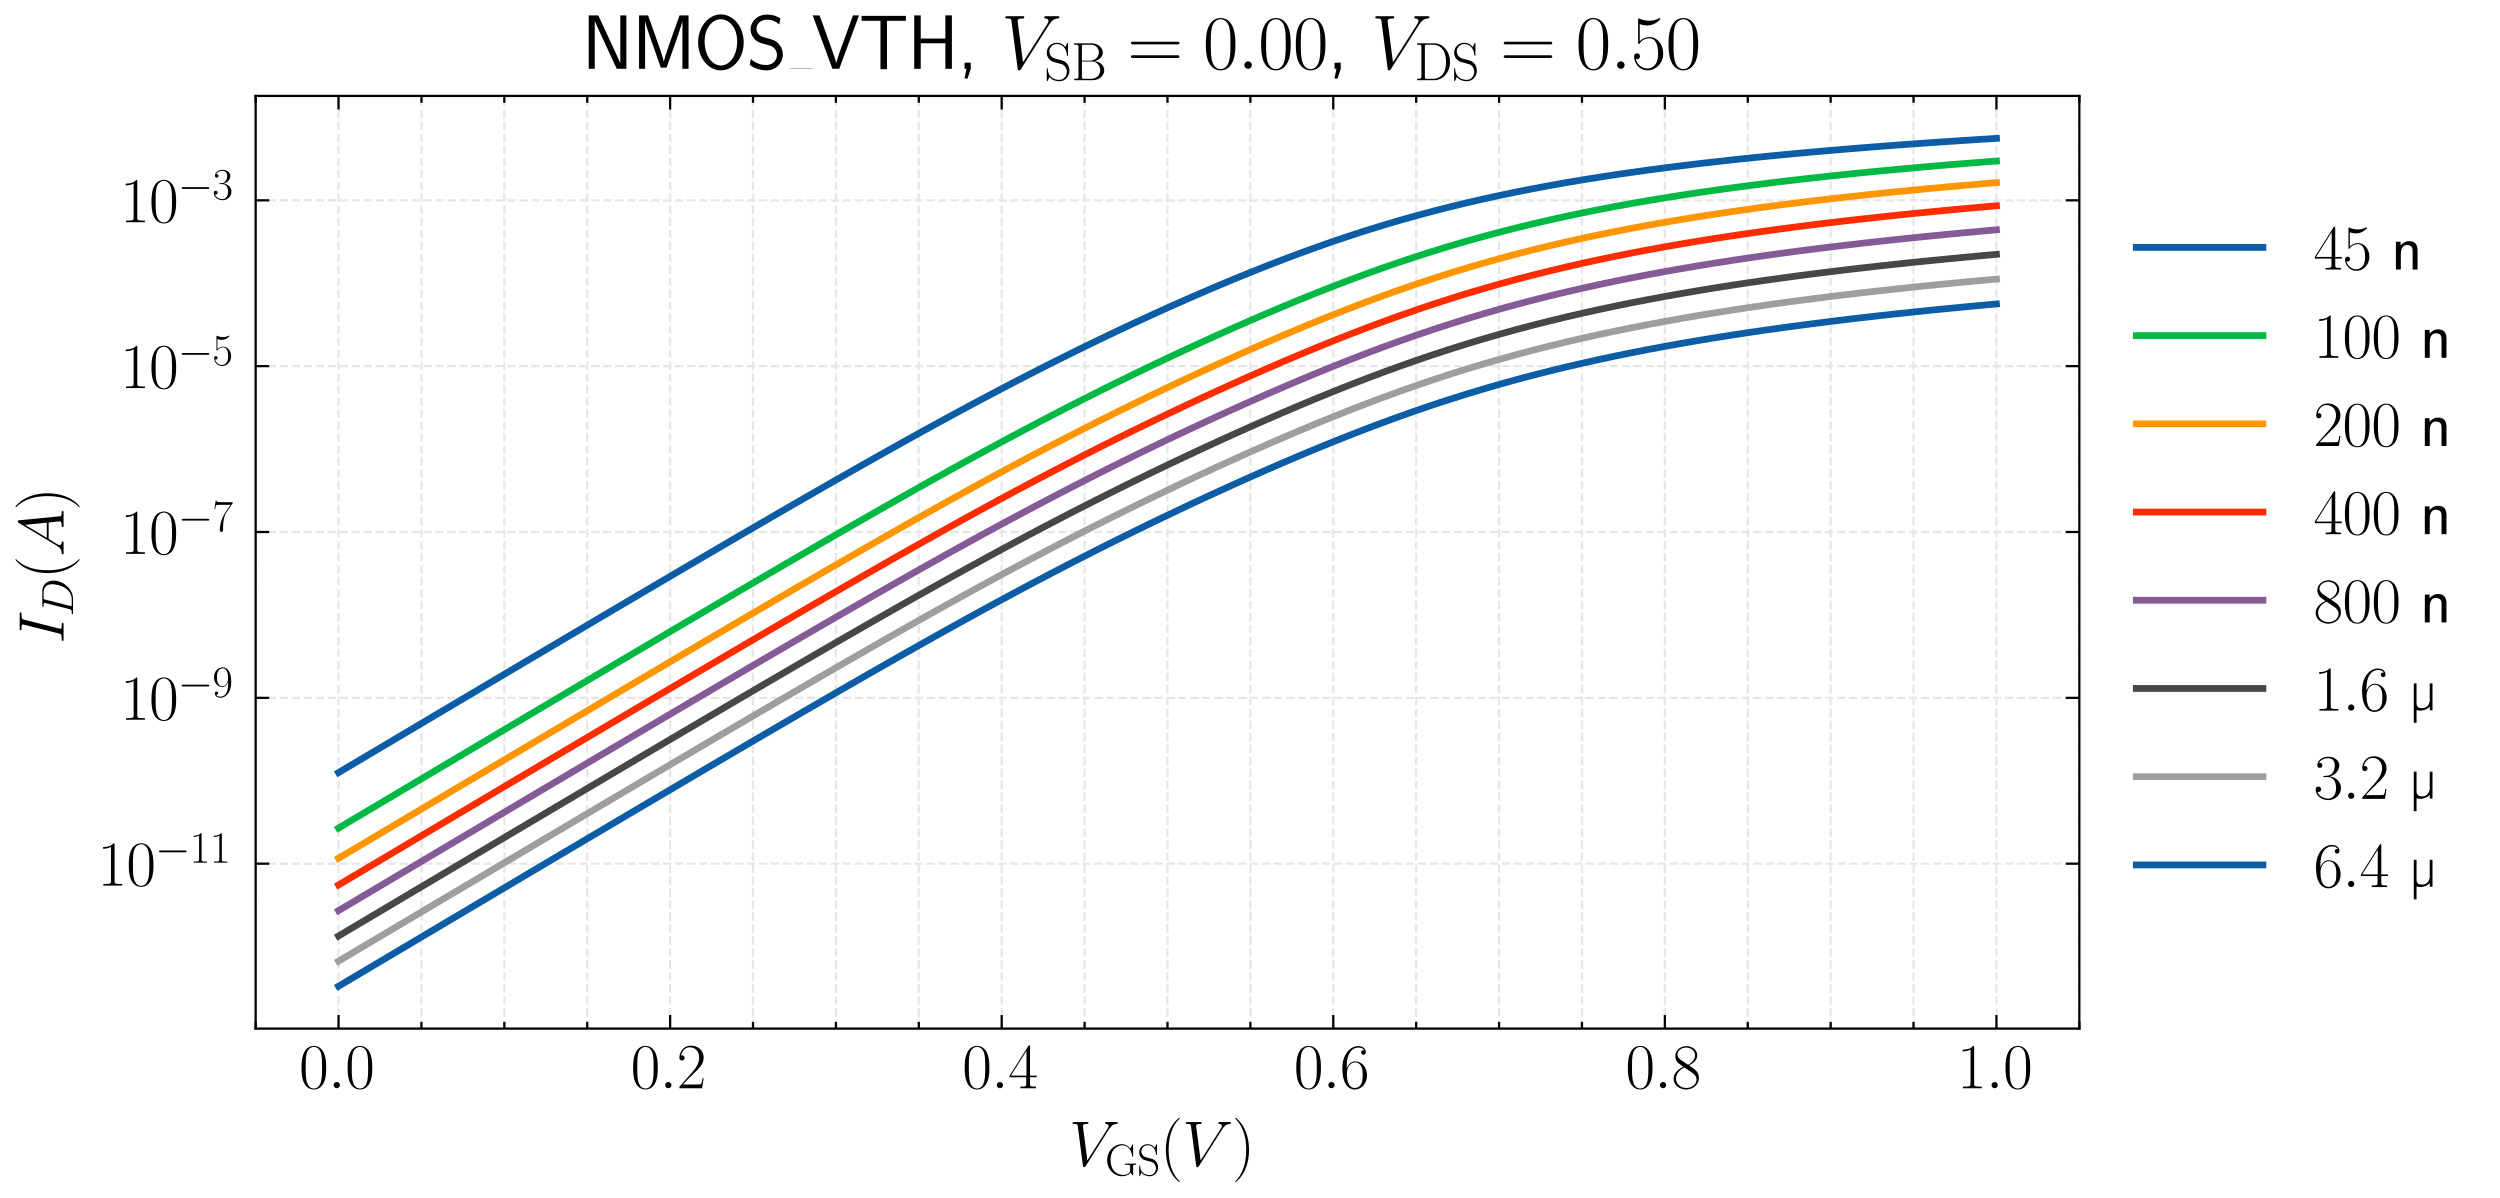 <?xml version="1.0" encoding="utf-8" standalone="no"?>
<!DOCTYPE svg PUBLIC "-//W3C//DTD SVG 1.1//EN"
  "http://www.w3.org/Graphics/SVG/1.1/DTD/svg11.dtd">
<svg xmlns:xlink="http://www.w3.org/1999/xlink" width="552.96pt" height="264.96pt" viewBox="0 0 552.96 264.96" xmlns="http://www.w3.org/2000/svg" version="1.1">
 <defs>
  <style type="text/css">*{stroke-linejoin: round; stroke-linecap: butt}</style>
 </defs>
 <g id="figure_1">
  <g id="patch_1">
   <path d="M 0 264.96 
L 552.96 264.96 
L 552.96 0 
L 0 0 
L 0 264.96 
z
" style="fill: none"/>
  </g>
  <g id="axes_1">
   <g id="patch_2">
    <path d="M 56.544 227.514 
L 459.916 227.514 
L 459.916 21.223 
L 56.544 21.223 
L 56.544 227.514 
z
" style="fill: none"/>
   </g>
   <g id="matplotlib.axis_1">
    <g id="xtick_1">
     <g id="line2d_1">
      <path d="M 74.879 227.514 
L 74.879 21.223 
" clip-path="url(#p95ccab5378)" style="fill: none; stroke-dasharray: 1.85,0.8; stroke-dashoffset: 0; stroke: #e6e6e6; stroke-width: 0.5"/>
     </g>
     <g id="line2d_2">
      <defs>
       <path id="m0b89265f97" d="M 0 0 
L 0 -3 
" style="stroke: #000000; stroke-width: 0.5"/>
      </defs>
      <g>
       <use xlink:href="#m0b89265f97" x="74.879" y="227.514" style="stroke: #000000; stroke-width: 0.5"/>
      </g>
     </g>
     <g id="line2d_3">
      <defs>
       <path id="m6a795ca83d" d="M 0 0 
L 0 3 
" style="stroke: #000000; stroke-width: 0.5"/>
      </defs>
      <g>
       <use xlink:href="#m6a795ca83d" x="74.879" y="21.223" style="stroke: #000000; stroke-width: 0.5"/>
      </g>
     </g>
     <g id="text_1">
      <!-- $\mathdefault{0.0}$ -->
      <g transform="translate(66.154 240.7) scale(0.14 -0.14)">
       <defs>
        <path id="CMR17-30" d="M 2688 2025 
C 2688 2416 2682 3080 2413 3591 
C 2176 4039 1798 4198 1466 4198 
C 1158 4198 768 4058 525 3597 
C 269 3118 243 2524 243 2025 
C 243 1661 250 1106 448 619 
C 723 -39 1216 -128 1466 -128 
C 1760 -128 2208 -7 2470 600 
C 2662 1042 2688 1559 2688 2025 
z
M 1466 -26 
C 1056 -26 813 325 723 812 
C 653 1188 653 1738 653 2096 
C 653 2588 653 2997 736 3387 
C 858 3929 1216 4096 1466 4096 
C 1728 4096 2067 3923 2189 3400 
C 2272 3036 2278 2607 2278 2096 
C 2278 1680 2278 1169 2202 792 
C 2067 95 1690 -26 1466 -26 
z
" transform="scale(0.016)"/>
        <path id="CMMI12-3a" d="M 1178 307 
C 1178 492 1024 619 870 619 
C 685 619 557 466 557 313 
C 557 128 710 0 864 0 
C 1050 0 1178 153 1178 307 
z
" transform="scale(0.016)"/>
       </defs>
       <use xlink:href="#CMR17-30" transform="scale(0.996)"/>
       <use xlink:href="#CMMI12-3a" transform="translate(45.69 0) scale(0.996)"/>
       <use xlink:href="#CMR17-30" transform="translate(72.788 0) scale(0.996)"/>
      </g>
     </g>
    </g>
    <g id="xtick_2">
     <g id="line2d_4">
      <path d="M 148.219 227.514 
L 148.219 21.223 
" clip-path="url(#p95ccab5378)" style="fill: none; stroke-dasharray: 1.85,0.8; stroke-dashoffset: 0; stroke: #e6e6e6; stroke-width: 0.5"/>
     </g>
     <g id="line2d_5">
      <g>
       <use xlink:href="#m0b89265f97" x="148.219" y="227.514" style="stroke: #000000; stroke-width: 0.5"/>
      </g>
     </g>
     <g id="line2d_6">
      <g>
       <use xlink:href="#m6a795ca83d" x="148.219" y="21.223" style="stroke: #000000; stroke-width: 0.5"/>
      </g>
     </g>
     <g id="text_2">
      <!-- $\mathdefault{0.2}$ -->
      <g transform="translate(139.494 240.7) scale(0.14 -0.14)">
       <defs>
        <path id="CMR17-32" d="M 2669 989 
L 2554 989 
C 2490 536 2438 459 2413 420 
C 2381 369 1920 369 1830 369 
L 602 369 
C 832 619 1280 1072 1824 1597 
C 2214 1967 2669 2402 2669 3035 
C 2669 3790 2067 4224 1395 4224 
C 691 4224 262 3604 262 3030 
C 262 2780 448 2748 525 2748 
C 589 2748 781 2787 781 3010 
C 781 3207 614 3264 525 3264 
C 486 3264 448 3258 422 3245 
C 544 3790 915 4058 1306 4058 
C 1862 4058 2227 3617 2227 3035 
C 2227 2479 1901 2000 1536 1584 
L 262 146 
L 262 0 
L 2515 0 
L 2669 989 
z
" transform="scale(0.016)"/>
       </defs>
       <use xlink:href="#CMR17-30" transform="scale(0.996)"/>
       <use xlink:href="#CMMI12-3a" transform="translate(45.69 0) scale(0.996)"/>
       <use xlink:href="#CMR17-32" transform="translate(72.788 0) scale(0.996)"/>
      </g>
     </g>
    </g>
    <g id="xtick_3">
     <g id="line2d_7">
      <path d="M 221.56 227.514 
L 221.56 21.223 
" clip-path="url(#p95ccab5378)" style="fill: none; stroke-dasharray: 1.85,0.8; stroke-dashoffset: 0; stroke: #e6e6e6; stroke-width: 0.5"/>
     </g>
     <g id="line2d_8">
      <g>
       <use xlink:href="#m0b89265f97" x="221.56" y="227.514" style="stroke: #000000; stroke-width: 0.5"/>
      </g>
     </g>
     <g id="line2d_9">
      <g>
       <use xlink:href="#m6a795ca83d" x="221.56" y="21.223" style="stroke: #000000; stroke-width: 0.5"/>
      </g>
     </g>
     <g id="text_3">
      <!-- $\mathdefault{0.4}$ -->
      <g transform="translate(212.834 240.7) scale(0.14 -0.14)">
       <defs>
        <path id="CMR17-34" d="M 2150 4122 
C 2150 4256 2144 4256 2029 4256 
L 128 1254 
L 128 1088 
L 1779 1088 
L 1779 457 
C 1779 224 1766 160 1318 160 
L 1197 160 
L 1197 0 
C 1402 0 1747 0 1965 0 
C 2182 0 2528 0 2733 0 
L 2733 160 
L 2611 160 
C 2163 160 2150 224 2150 457 
L 2150 1088 
L 2803 1088 
L 2803 1254 
L 2150 1254 
L 2150 4122 
z
M 1798 3703 
L 1798 1254 
L 256 1254 
L 1798 3703 
z
" transform="scale(0.016)"/>
       </defs>
       <use xlink:href="#CMR17-30" transform="scale(0.996)"/>
       <use xlink:href="#CMMI12-3a" transform="translate(45.69 0) scale(0.996)"/>
       <use xlink:href="#CMR17-34" transform="translate(72.788 0) scale(0.996)"/>
      </g>
     </g>
    </g>
    <g id="xtick_4">
     <g id="line2d_10">
      <path d="M 294.9 227.514 
L 294.9 21.223 
" clip-path="url(#p95ccab5378)" style="fill: none; stroke-dasharray: 1.85,0.8; stroke-dashoffset: 0; stroke: #e6e6e6; stroke-width: 0.5"/>
     </g>
     <g id="line2d_11">
      <g>
       <use xlink:href="#m0b89265f97" x="294.9" y="227.514" style="stroke: #000000; stroke-width: 0.5"/>
      </g>
     </g>
     <g id="line2d_12">
      <g>
       <use xlink:href="#m6a795ca83d" x="294.9" y="21.223" style="stroke: #000000; stroke-width: 0.5"/>
      </g>
     </g>
     <g id="text_4">
      <!-- $\mathdefault{0.6}$ -->
      <g transform="translate(286.175 240.7) scale(0.14 -0.14)">
       <defs>
        <path id="CMR17-36" d="M 678 2176 
C 678 3690 1395 4032 1811 4032 
C 1946 4032 2272 4009 2400 3776 
C 2298 3776 2106 3776 2106 3553 
C 2106 3381 2246 3323 2336 3323 
C 2394 3323 2566 3348 2566 3560 
C 2566 3954 2246 4179 1805 4179 
C 1043 4179 243 3390 243 1984 
C 243 253 966 -128 1478 -128 
C 2099 -128 2688 427 2688 1283 
C 2688 2081 2170 2662 1517 2662 
C 1126 2662 838 2407 678 1960 
L 678 2176 
z
M 1478 25 
C 691 25 691 1200 691 1436 
C 691 1896 909 2560 1504 2560 
C 1613 2560 1926 2560 2138 2120 
C 2253 1870 2253 1609 2253 1289 
C 2253 944 2253 690 2118 434 
C 1978 171 1773 25 1478 25 
z
" transform="scale(0.016)"/>
       </defs>
       <use xlink:href="#CMR17-30" transform="scale(0.996)"/>
       <use xlink:href="#CMMI12-3a" transform="translate(45.69 0) scale(0.996)"/>
       <use xlink:href="#CMR17-36" transform="translate(72.788 0) scale(0.996)"/>
      </g>
     </g>
    </g>
    <g id="xtick_5">
     <g id="line2d_13">
      <path d="M 368.241 227.514 
L 368.241 21.223 
" clip-path="url(#p95ccab5378)" style="fill: none; stroke-dasharray: 1.85,0.8; stroke-dashoffset: 0; stroke: #e6e6e6; stroke-width: 0.5"/>
     </g>
     <g id="line2d_14">
      <g>
       <use xlink:href="#m0b89265f97" x="368.241" y="227.514" style="stroke: #000000; stroke-width: 0.5"/>
      </g>
     </g>
     <g id="line2d_15">
      <g>
       <use xlink:href="#m6a795ca83d" x="368.241" y="21.223" style="stroke: #000000; stroke-width: 0.5"/>
      </g>
     </g>
     <g id="text_5">
      <!-- $\mathdefault{0.8}$ -->
      <g transform="translate(359.515 240.7) scale(0.14 -0.14)">
       <defs>
        <path id="CMR17-38" d="M 1741 2264 
C 2144 2467 2554 2773 2554 3263 
C 2554 3841 1990 4179 1472 4179 
C 890 4179 378 3759 378 3180 
C 378 3021 416 2747 666 2505 
C 730 2442 998 2251 1171 2130 
C 883 1983 211 1634 211 934 
C 211 279 838 -128 1459 -128 
C 2144 -128 2720 362 2720 1010 
C 2720 1590 2330 1857 2074 2029 
L 1741 2264 
z
M 902 2822 
C 851 2854 595 3051 595 3351 
C 595 3739 998 4032 1459 4032 
C 1965 4032 2336 3676 2336 3262 
C 2336 2669 1670 2331 1638 2331 
C 1632 2331 1626 2331 1574 2370 
L 902 2822 
z
M 2080 1519 
C 2176 1449 2483 1240 2483 851 
C 2483 381 2010 25 1472 25 
C 890 25 448 438 448 940 
C 448 1443 838 1862 1280 2060 
L 2080 1519 
z
" transform="scale(0.016)"/>
       </defs>
       <use xlink:href="#CMR17-30" transform="scale(0.996)"/>
       <use xlink:href="#CMMI12-3a" transform="translate(45.69 0) scale(0.996)"/>
       <use xlink:href="#CMR17-38" transform="translate(72.788 0) scale(0.996)"/>
      </g>
     </g>
    </g>
    <g id="xtick_6">
     <g id="line2d_16">
      <path d="M 441.581 227.514 
L 441.581 21.223 
" clip-path="url(#p95ccab5378)" style="fill: none; stroke-dasharray: 1.85,0.8; stroke-dashoffset: 0; stroke: #e6e6e6; stroke-width: 0.5"/>
     </g>
     <g id="line2d_17">
      <g>
       <use xlink:href="#m0b89265f97" x="441.581" y="227.514" style="stroke: #000000; stroke-width: 0.5"/>
      </g>
     </g>
     <g id="line2d_18">
      <g>
       <use xlink:href="#m6a795ca83d" x="441.581" y="21.223" style="stroke: #000000; stroke-width: 0.5"/>
      </g>
     </g>
     <g id="text_6">
      <!-- $\mathdefault{1.0}$ -->
      <g transform="translate(432.856 240.7) scale(0.14 -0.14)">
       <defs>
        <path id="CMR17-31" d="M 1702 4058 
C 1702 4192 1696 4192 1606 4192 
C 1357 3916 979 3827 621 3827 
C 602 3827 570 3827 563 3808 
C 557 3795 557 3782 557 3648 
C 755 3648 1088 3686 1344 3839 
L 1344 461 
C 1344 236 1331 160 781 160 
L 589 160 
L 589 0 
C 896 0 1216 0 1523 0 
C 1830 0 2150 0 2458 0 
L 2458 160 
L 2266 160 
C 1715 160 1702 230 1702 458 
L 1702 4058 
z
" transform="scale(0.016)"/>
       </defs>
       <use xlink:href="#CMR17-31" transform="scale(0.996)"/>
       <use xlink:href="#CMMI12-3a" transform="translate(45.69 0) scale(0.996)"/>
       <use xlink:href="#CMR17-30" transform="translate(72.788 0) scale(0.996)"/>
      </g>
     </g>
    </g>
    <g id="xtick_7">
     <g id="line2d_19">
      <path d="M 56.544 227.514 
L 56.544 21.223 
" clip-path="url(#p95ccab5378)" style="fill: none; stroke-dasharray: 1.85,0.8; stroke-dashoffset: 0; stroke: #e6e6e6; stroke-width: 0.5"/>
     </g>
     <g id="line2d_20">
      <defs>
       <path id="mcc6b8060c5" d="M 0 0 
L 0 -1.5 
" style="stroke: #000000; stroke-width: 0.5"/>
      </defs>
      <g>
       <use xlink:href="#mcc6b8060c5" x="56.544" y="227.514" style="stroke: #000000; stroke-width: 0.5"/>
      </g>
     </g>
     <g id="line2d_21">
      <defs>
       <path id="mfb902fc366" d="M 0 0 
L 0 1.5 
" style="stroke: #000000; stroke-width: 0.5"/>
      </defs>
      <g>
       <use xlink:href="#mfb902fc366" x="56.544" y="21.223" style="stroke: #000000; stroke-width: 0.5"/>
      </g>
     </g>
    </g>
    <g id="xtick_8">
     <g id="line2d_22">
      <path d="M 93.214 227.514 
L 93.214 21.223 
" clip-path="url(#p95ccab5378)" style="fill: none; stroke-dasharray: 1.85,0.8; stroke-dashoffset: 0; stroke: #e6e6e6; stroke-width: 0.5"/>
     </g>
     <g id="line2d_23">
      <g>
       <use xlink:href="#mcc6b8060c5" x="93.214" y="227.514" style="stroke: #000000; stroke-width: 0.5"/>
      </g>
     </g>
     <g id="line2d_24">
      <g>
       <use xlink:href="#mfb902fc366" x="93.214" y="21.223" style="stroke: #000000; stroke-width: 0.5"/>
      </g>
     </g>
    </g>
    <g id="xtick_9">
     <g id="line2d_25">
      <path d="M 111.549 227.514 
L 111.549 21.223 
" clip-path="url(#p95ccab5378)" style="fill: none; stroke-dasharray: 1.85,0.8; stroke-dashoffset: 0; stroke: #e6e6e6; stroke-width: 0.5"/>
     </g>
     <g id="line2d_26">
      <g>
       <use xlink:href="#mcc6b8060c5" x="111.549" y="227.514" style="stroke: #000000; stroke-width: 0.5"/>
      </g>
     </g>
     <g id="line2d_27">
      <g>
       <use xlink:href="#mfb902fc366" x="111.549" y="21.223" style="stroke: #000000; stroke-width: 0.5"/>
      </g>
     </g>
    </g>
    <g id="xtick_10">
     <g id="line2d_28">
      <path d="M 129.884 227.514 
L 129.884 21.223 
" clip-path="url(#p95ccab5378)" style="fill: none; stroke-dasharray: 1.85,0.8; stroke-dashoffset: 0; stroke: #e6e6e6; stroke-width: 0.5"/>
     </g>
     <g id="line2d_29">
      <g>
       <use xlink:href="#mcc6b8060c5" x="129.884" y="227.514" style="stroke: #000000; stroke-width: 0.5"/>
      </g>
     </g>
     <g id="line2d_30">
      <g>
       <use xlink:href="#mfb902fc366" x="129.884" y="21.223" style="stroke: #000000; stroke-width: 0.5"/>
      </g>
     </g>
    </g>
    <g id="xtick_11">
     <g id="line2d_31">
      <path d="M 166.554 227.514 
L 166.554 21.223 
" clip-path="url(#p95ccab5378)" style="fill: none; stroke-dasharray: 1.85,0.8; stroke-dashoffset: 0; stroke: #e6e6e6; stroke-width: 0.5"/>
     </g>
     <g id="line2d_32">
      <g>
       <use xlink:href="#mcc6b8060c5" x="166.554" y="227.514" style="stroke: #000000; stroke-width: 0.5"/>
      </g>
     </g>
     <g id="line2d_33">
      <g>
       <use xlink:href="#mfb902fc366" x="166.554" y="21.223" style="stroke: #000000; stroke-width: 0.5"/>
      </g>
     </g>
    </g>
    <g id="xtick_12">
     <g id="line2d_34">
      <path d="M 184.889 227.514 
L 184.889 21.223 
" clip-path="url(#p95ccab5378)" style="fill: none; stroke-dasharray: 1.85,0.8; stroke-dashoffset: 0; stroke: #e6e6e6; stroke-width: 0.5"/>
     </g>
     <g id="line2d_35">
      <g>
       <use xlink:href="#mcc6b8060c5" x="184.889" y="227.514" style="stroke: #000000; stroke-width: 0.5"/>
      </g>
     </g>
     <g id="line2d_36">
      <g>
       <use xlink:href="#mfb902fc366" x="184.889" y="21.223" style="stroke: #000000; stroke-width: 0.5"/>
      </g>
     </g>
    </g>
    <g id="xtick_13">
     <g id="line2d_37">
      <path d="M 203.225 227.514 
L 203.225 21.223 
" clip-path="url(#p95ccab5378)" style="fill: none; stroke-dasharray: 1.85,0.8; stroke-dashoffset: 0; stroke: #e6e6e6; stroke-width: 0.5"/>
     </g>
     <g id="line2d_38">
      <g>
       <use xlink:href="#mcc6b8060c5" x="203.225" y="227.514" style="stroke: #000000; stroke-width: 0.5"/>
      </g>
     </g>
     <g id="line2d_39">
      <g>
       <use xlink:href="#mfb902fc366" x="203.225" y="21.223" style="stroke: #000000; stroke-width: 0.5"/>
      </g>
     </g>
    </g>
    <g id="xtick_14">
     <g id="line2d_40">
      <path d="M 239.895 227.514 
L 239.895 21.223 
" clip-path="url(#p95ccab5378)" style="fill: none; stroke-dasharray: 1.85,0.8; stroke-dashoffset: 0; stroke: #e6e6e6; stroke-width: 0.5"/>
     </g>
     <g id="line2d_41">
      <g>
       <use xlink:href="#mcc6b8060c5" x="239.895" y="227.514" style="stroke: #000000; stroke-width: 0.5"/>
      </g>
     </g>
     <g id="line2d_42">
      <g>
       <use xlink:href="#mfb902fc366" x="239.895" y="21.223" style="stroke: #000000; stroke-width: 0.5"/>
      </g>
     </g>
    </g>
    <g id="xtick_15">
     <g id="line2d_43">
      <path d="M 258.23 227.514 
L 258.23 21.223 
" clip-path="url(#p95ccab5378)" style="fill: none; stroke-dasharray: 1.85,0.8; stroke-dashoffset: 0; stroke: #e6e6e6; stroke-width: 0.5"/>
     </g>
     <g id="line2d_44">
      <g>
       <use xlink:href="#mcc6b8060c5" x="258.23" y="227.514" style="stroke: #000000; stroke-width: 0.5"/>
      </g>
     </g>
     <g id="line2d_45">
      <g>
       <use xlink:href="#mfb902fc366" x="258.23" y="21.223" style="stroke: #000000; stroke-width: 0.5"/>
      </g>
     </g>
    </g>
    <g id="xtick_16">
     <g id="line2d_46">
      <path d="M 276.565 227.514 
L 276.565 21.223 
" clip-path="url(#p95ccab5378)" style="fill: none; stroke-dasharray: 1.85,0.8; stroke-dashoffset: 0; stroke: #e6e6e6; stroke-width: 0.5"/>
     </g>
     <g id="line2d_47">
      <g>
       <use xlink:href="#mcc6b8060c5" x="276.565" y="227.514" style="stroke: #000000; stroke-width: 0.5"/>
      </g>
     </g>
     <g id="line2d_48">
      <g>
       <use xlink:href="#mfb902fc366" x="276.565" y="21.223" style="stroke: #000000; stroke-width: 0.5"/>
      </g>
     </g>
    </g>
    <g id="xtick_17">
     <g id="line2d_49">
      <path d="M 313.235 227.514 
L 313.235 21.223 
" clip-path="url(#p95ccab5378)" style="fill: none; stroke-dasharray: 1.85,0.8; stroke-dashoffset: 0; stroke: #e6e6e6; stroke-width: 0.5"/>
     </g>
     <g id="line2d_50">
      <g>
       <use xlink:href="#mcc6b8060c5" x="313.235" y="227.514" style="stroke: #000000; stroke-width: 0.5"/>
      </g>
     </g>
     <g id="line2d_51">
      <g>
       <use xlink:href="#mfb902fc366" x="313.235" y="21.223" style="stroke: #000000; stroke-width: 0.5"/>
      </g>
     </g>
    </g>
    <g id="xtick_18">
     <g id="line2d_52">
      <path d="M 331.57 227.514 
L 331.57 21.223 
" clip-path="url(#p95ccab5378)" style="fill: none; stroke-dasharray: 1.85,0.8; stroke-dashoffset: 0; stroke: #e6e6e6; stroke-width: 0.5"/>
     </g>
     <g id="line2d_53">
      <g>
       <use xlink:href="#mcc6b8060c5" x="331.57" y="227.514" style="stroke: #000000; stroke-width: 0.5"/>
      </g>
     </g>
     <g id="line2d_54">
      <g>
       <use xlink:href="#mfb902fc366" x="331.57" y="21.223" style="stroke: #000000; stroke-width: 0.5"/>
      </g>
     </g>
    </g>
    <g id="xtick_19">
     <g id="line2d_55">
      <path d="M 349.905 227.514 
L 349.905 21.223 
" clip-path="url(#p95ccab5378)" style="fill: none; stroke-dasharray: 1.85,0.8; stroke-dashoffset: 0; stroke: #e6e6e6; stroke-width: 0.5"/>
     </g>
     <g id="line2d_56">
      <g>
       <use xlink:href="#mcc6b8060c5" x="349.905" y="227.514" style="stroke: #000000; stroke-width: 0.5"/>
      </g>
     </g>
     <g id="line2d_57">
      <g>
       <use xlink:href="#mfb902fc366" x="349.905" y="21.223" style="stroke: #000000; stroke-width: 0.5"/>
      </g>
     </g>
    </g>
    <g id="xtick_20">
     <g id="line2d_58">
      <path d="M 386.576 227.514 
L 386.576 21.223 
" clip-path="url(#p95ccab5378)" style="fill: none; stroke-dasharray: 1.85,0.8; stroke-dashoffset: 0; stroke: #e6e6e6; stroke-width: 0.5"/>
     </g>
     <g id="line2d_59">
      <g>
       <use xlink:href="#mcc6b8060c5" x="386.576" y="227.514" style="stroke: #000000; stroke-width: 0.5"/>
      </g>
     </g>
     <g id="line2d_60">
      <g>
       <use xlink:href="#mfb902fc366" x="386.576" y="21.223" style="stroke: #000000; stroke-width: 0.5"/>
      </g>
     </g>
    </g>
    <g id="xtick_21">
     <g id="line2d_61">
      <path d="M 404.911 227.514 
L 404.911 21.223 
" clip-path="url(#p95ccab5378)" style="fill: none; stroke-dasharray: 1.85,0.8; stroke-dashoffset: 0; stroke: #e6e6e6; stroke-width: 0.5"/>
     </g>
     <g id="line2d_62">
      <g>
       <use xlink:href="#mcc6b8060c5" x="404.911" y="227.514" style="stroke: #000000; stroke-width: 0.5"/>
      </g>
     </g>
     <g id="line2d_63">
      <g>
       <use xlink:href="#mfb902fc366" x="404.911" y="21.223" style="stroke: #000000; stroke-width: 0.5"/>
      </g>
     </g>
    </g>
    <g id="xtick_22">
     <g id="line2d_64">
      <path d="M 423.246 227.514 
L 423.246 21.223 
" clip-path="url(#p95ccab5378)" style="fill: none; stroke-dasharray: 1.85,0.8; stroke-dashoffset: 0; stroke: #e6e6e6; stroke-width: 0.5"/>
     </g>
     <g id="line2d_65">
      <g>
       <use xlink:href="#mcc6b8060c5" x="423.246" y="227.514" style="stroke: #000000; stroke-width: 0.5"/>
      </g>
     </g>
     <g id="line2d_66">
      <g>
       <use xlink:href="#mfb902fc366" x="423.246" y="21.223" style="stroke: #000000; stroke-width: 0.5"/>
      </g>
     </g>
    </g>
    <g id="xtick_23">
     <g id="line2d_67">
      <path d="M 459.916 227.514 
L 459.916 21.223 
" clip-path="url(#p95ccab5378)" style="fill: none; stroke-dasharray: 1.85,0.8; stroke-dashoffset: 0; stroke: #e6e6e6; stroke-width: 0.5"/>
     </g>
     <g id="line2d_68">
      <g>
       <use xlink:href="#mcc6b8060c5" x="459.916" y="227.514" style="stroke: #000000; stroke-width: 0.5"/>
      </g>
     </g>
     <g id="line2d_69">
      <g>
       <use xlink:href="#mfb902fc366" x="459.916" y="21.223" style="stroke: #000000; stroke-width: 0.5"/>
      </g>
     </g>
    </g>
    <g id="text_7">
     <!-- $V_{\mathrm{GS}} (V)$ -->
     <g transform="translate(236.466 257.873) scale(0.14 -0.14)">
      <defs>
       <path id="CMMI12-56" d="M 3962 3640 
C 4179 3984 4378 4136 4704 4162 
C 4768 4168 4819 4168 4819 4282 
C 4819 4308 4806 4346 4749 4346 
C 4634 4346 4358 4346 4243 4346 
C 4058 4346 3866 4346 3686 4346 
C 3635 4346 3571 4346 3571 4226 
C 3571 4168 3629 4162 3654 4162 
C 3891 4143 3917 4029 3917 3952 
C 3917 3857 3827 3710 3821 3704 
L 1811 540 
L 1363 3969 
C 1363 4160 1696 4160 1766 4160 
C 1862 4160 1920 4160 1920 4282 
C 1920 4346 1850 4346 1830 4346 
C 1722 4346 1594 4346 1485 4346 
L 1126 4346 
C 659 4346 467 4346 461 4346 
C 422 4346 346 4346 346 4230 
C 346 4160 390 4160 493 4160 
C 819 4160 838 4102 858 3944 
L 1370 24 
C 1389 -109 1389 -128 1478 -128 
C 1555 -128 1587 -109 1651 -8 
L 3962 3640 
z
" transform="scale(0.016)"/>
       <path id="CMR17-47" d="M 3974 1233 
C 3974 1473 3994 1505 4390 1505 
L 4390 1670 
C 4237 1664 3891 1664 3718 1664 
C 3539 1664 3040 1664 2797 1664 
L 2797 1505 
L 2989 1505 
C 3539 1505 3552 1434 3552 1201 
L 3552 774 
C 3552 63 2720 63 2522 63 
C 1862 63 781 511 781 2160 
C 781 3808 1843 4250 2464 4250 
C 3187 4250 3712 3626 3834 2741 
C 3846 2664 3846 2651 3904 2651 
C 3974 2651 3974 2664 3974 2779 
L 3974 4288 
C 3974 4402 3968 4409 3930 4409 
C 3904 4409 3898 4402 3853 4326 
L 3571 3791 
C 3258 4187 2874 4416 2381 4416 
C 1286 4416 294 3456 294 2148 
C 294 845 1267 -128 2394 -128 
C 2912 -128 3418 56 3616 417 
C 3725 158 3904 -20 3936 -20 
C 3968 -20 3974 -13 3974 100 
L 3974 1233 
z
" transform="scale(0.016)"/>
       <path id="CMR17-53" d="M 2803 4290 
C 2803 4404 2797 4411 2758 4411 
C 2720 4411 2707 4385 2682 4328 
L 2490 3907 
C 2246 4257 1875 4416 1472 4416 
C 819 4416 294 3901 294 3253 
C 294 3056 339 2776 557 2510 
C 794 2218 1018 2167 1530 2033 
C 1722 1982 2042 1899 2106 1874 
C 2470 1722 2662 1341 2662 985 
C 2662 527 2336 38 1779 38 
C 1094 38 454 419 410 1311 
C 403 1413 397 1419 352 1419 
C 301 1419 294 1413 294 1285 
L 294 -1 
C 294 -115 301 -122 339 -122 
C 384 -122 397 -90 486 108 
C 493 127 493 140 614 381 
C 934 -39 1472 -128 1779 -128 
C 2477 -128 2970 451 2970 1124 
C 2970 1454 2848 1708 2778 1823 
C 2509 2230 2221 2306 1914 2382 
C 1869 2402 1856 2402 1498 2490 
C 1152 2579 1005 2624 845 2796 
C 666 2992 602 3196 602 3399 
C 602 3812 934 4263 1478 4263 
C 2157 4263 2579 3786 2675 2993 
C 2694 2878 2701 2872 2746 2872 
C 2803 2872 2803 2891 2803 2999 
L 2803 4290 
z
" transform="scale(0.016)"/>
       <path id="CMR17-28" d="M 1958 -1561 
C 1958 -1555 1958 -1542 1939 -1523 
C 1645 -1224 858 -407 858 1581 
C 858 3569 1632 4379 1946 4697 
C 1946 4704 1958 4717 1958 4736 
C 1958 4755 1939 4768 1914 4768 
C 1843 4768 1299 4296 986 3594 
C 666 2887 576 2199 576 1588 
C 576 1128 621 351 1005 -471 
C 1312 -1135 1837 -1600 1914 -1600 
C 1946 -1600 1958 -1587 1958 -1561 
z
" transform="scale(0.016)"/>
       <path id="CMR17-29" d="M 1683 1581 
C 1683 2040 1638 2817 1254 3639 
C 947 4303 422 4768 346 4768 
C 326 4768 301 4761 301 4729 
C 301 4717 307 4710 314 4697 
C 621 4378 1402 3568 1402 1584 
C 1402 -407 627 -1217 314 -1537 
C 307 -1549 301 -1556 301 -1568 
C 301 -1600 326 -1600 346 -1600 
C 416 -1600 960 -1128 1274 -426 
C 1594 281 1683 969 1683 1581 
z
" transform="scale(0.016)"/>
      </defs>
      <use xlink:href="#CMMI12-56" transform="scale(0.996)"/>
      <use xlink:href="#CMR17-47" transform="translate(56.87 -14.944) scale(0.697)"/>
      <use xlink:href="#CMR17-53" transform="translate(107.518 -14.944) scale(0.697)"/>
      <use xlink:href="#CMR17-28" transform="translate(143.643 0) scale(0.996)"/>
      <use xlink:href="#CMMI12-56" transform="translate(178.924 0) scale(0.996)"/>
      <use xlink:href="#CMR17-29" transform="translate(257.471 0) scale(0.996)"/>
     </g>
    </g>
   </g>
   <g id="matplotlib.axis_2">
    <g id="ytick_1">
     <g id="line2d_70">
      <path d="M 56.544 191.033 
L 459.916 191.033 
" clip-path="url(#p95ccab5378)" style="fill: none; stroke-dasharray: 1.85,0.8; stroke-dashoffset: 0; stroke: #e6e6e6; stroke-width: 0.5"/>
     </g>
     <g id="line2d_71">
      <defs>
       <path id="mb0487493df" d="M 0 0 
L 3 0 
" style="stroke: #000000; stroke-width: 0.5"/>
      </defs>
      <g>
       <use xlink:href="#mb0487493df" x="56.544" y="191.033" style="stroke: #000000; stroke-width: 0.5"/>
      </g>
     </g>
     <g id="line2d_72">
      <defs>
       <path id="m5947195b83" d="M 0 0 
L -3 0 
" style="stroke: #000000; stroke-width: 0.5"/>
      </defs>
      <g>
       <use xlink:href="#m5947195b83" x="459.916" y="191.033" style="stroke: #000000; stroke-width: 0.5"/>
      </g>
     </g>
     <g id="text_8">
      <!-- $\mathdefault{10^{-11}}$ -->
      <g transform="translate(21.548 195.876) scale(0.14 -0.14)">
       <defs>
        <path id="CMSY10-0" d="M 4218 1472 
C 4326 1472 4442 1472 4442 1600 
C 4442 1728 4326 1728 4218 1728 
L 755 1728 
C 646 1728 531 1728 531 1600 
C 531 1472 646 1472 755 1472 
L 4218 1472 
z
" transform="scale(0.016)"/>
       </defs>
       <use xlink:href="#CMR17-31" transform="scale(0.996)"/>
       <use xlink:href="#CMR17-30" transform="translate(45.69 0) scale(0.996)"/>
       <use xlink:href="#CMSY10-0" transform="translate(91.381 36.154) scale(0.697)"/>
       <use xlink:href="#CMR17-31" transform="translate(145.622 36.154) scale(0.697)"/>
       <use xlink:href="#CMR17-31" transform="translate(177.605 36.154) scale(0.697)"/>
      </g>
     </g>
    </g>
    <g id="ytick_2">
     <g id="line2d_73">
      <path d="M 56.544 154.351 
L 459.916 154.351 
" clip-path="url(#p95ccab5378)" style="fill: none; stroke-dasharray: 1.85,0.8; stroke-dashoffset: 0; stroke: #e6e6e6; stroke-width: 0.5"/>
     </g>
     <g id="line2d_74">
      <g>
       <use xlink:href="#mb0487493df" x="56.544" y="154.351" style="stroke: #000000; stroke-width: 0.5"/>
      </g>
     </g>
     <g id="line2d_75">
      <g>
       <use xlink:href="#m5947195b83" x="459.916" y="154.351" style="stroke: #000000; stroke-width: 0.5"/>
      </g>
     </g>
     <g id="text_9">
      <!-- $\mathdefault{10^{-9}}$ -->
      <g transform="translate(26.565 159.194) scale(0.14 -0.14)">
       <defs>
        <path id="CMR17-39" d="M 2253 1864 
C 2253 464 1670 31 1190 31 
C 1043 31 685 31 538 294 
C 704 268 826 357 826 518 
C 826 692 685 749 595 749 
C 538 749 365 723 365 506 
C 365 71 742 -128 1203 -128 
C 1939 -128 2688 674 2688 2073 
C 2688 3817 1971 4179 1485 4179 
C 851 4179 243 3628 243 2778 
C 243 1991 762 1408 1414 1408 
C 1952 1408 2189 1903 2253 2112 
L 2253 1864 
z
M 1427 1510 
C 1254 1510 1011 1542 813 1922 
C 678 2169 678 2461 678 2771 
C 678 3146 678 3405 858 3684 
C 947 3817 1114 4032 1485 4032 
C 2240 4032 2240 2885 2240 2632 
C 2240 2182 2035 1510 1427 1510 
z
" transform="scale(0.016)"/>
       </defs>
       <use xlink:href="#CMR17-31" transform="scale(0.996)"/>
       <use xlink:href="#CMR17-30" transform="translate(45.69 0) scale(0.996)"/>
       <use xlink:href="#CMSY10-0" transform="translate(91.381 36.154) scale(0.697)"/>
       <use xlink:href="#CMR17-39" transform="translate(145.622 36.154) scale(0.697)"/>
      </g>
     </g>
    </g>
    <g id="ytick_3">
     <g id="line2d_76">
      <path d="M 56.544 117.67 
L 459.916 117.67 
" clip-path="url(#p95ccab5378)" style="fill: none; stroke-dasharray: 1.85,0.8; stroke-dashoffset: 0; stroke: #e6e6e6; stroke-width: 0.5"/>
     </g>
     <g id="line2d_77">
      <g>
       <use xlink:href="#mb0487493df" x="56.544" y="117.67" style="stroke: #000000; stroke-width: 0.5"/>
      </g>
     </g>
     <g id="line2d_78">
      <g>
       <use xlink:href="#m5947195b83" x="459.916" y="117.67" style="stroke: #000000; stroke-width: 0.5"/>
      </g>
     </g>
     <g id="text_10">
      <!-- $\mathdefault{10^{-7}}$ -->
      <g transform="translate(26.565 122.513) scale(0.14 -0.14)">
       <defs>
        <path id="CMR17-37" d="M 2886 3941 
L 2886 4081 
L 1382 4081 
C 634 4081 621 4165 595 4288 
L 480 4288 
L 294 3094 
L 410 3094 
C 429 3215 474 3540 550 3661 
C 589 3712 1062 3712 1171 3712 
L 2579 3712 
L 1869 2661 
C 1395 1954 1069 999 1069 165 
C 1069 89 1069 -128 1299 -128 
C 1530 -128 1530 89 1530 171 
L 1530 465 
C 1530 1508 1709 2196 2003 2636 
L 2886 3941 
z
" transform="scale(0.016)"/>
       </defs>
       <use xlink:href="#CMR17-31" transform="scale(0.996)"/>
       <use xlink:href="#CMR17-30" transform="translate(45.69 0) scale(0.996)"/>
       <use xlink:href="#CMSY10-0" transform="translate(91.381 36.154) scale(0.697)"/>
       <use xlink:href="#CMR17-37" transform="translate(145.622 36.154) scale(0.697)"/>
      </g>
     </g>
    </g>
    <g id="ytick_4">
     <g id="line2d_79">
      <path d="M 56.544 80.988 
L 459.916 80.988 
" clip-path="url(#p95ccab5378)" style="fill: none; stroke-dasharray: 1.85,0.8; stroke-dashoffset: 0; stroke: #e6e6e6; stroke-width: 0.5"/>
     </g>
     <g id="line2d_80">
      <g>
       <use xlink:href="#mb0487493df" x="56.544" y="80.988" style="stroke: #000000; stroke-width: 0.5"/>
      </g>
     </g>
     <g id="line2d_81">
      <g>
       <use xlink:href="#m5947195b83" x="459.916" y="80.988" style="stroke: #000000; stroke-width: 0.5"/>
      </g>
     </g>
     <g id="text_11">
      <!-- $\mathdefault{10^{-5}}$ -->
      <g transform="translate(26.565 85.831) scale(0.14 -0.14)">
       <defs>
        <path id="CMR17-35" d="M 730 3692 
C 794 3666 1056 3584 1325 3584 
C 1920 3584 2246 3911 2432 4100 
C 2432 4157 2432 4192 2394 4192 
C 2387 4192 2374 4192 2323 4163 
C 2099 4058 1837 3973 1517 3973 
C 1325 3973 1037 3999 723 4139 
C 653 4171 640 4171 634 4171 
C 602 4171 595 4164 595 4037 
L 595 2203 
C 595 2089 595 2057 659 2057 
C 691 2057 704 2070 736 2114 
C 941 2401 1222 2522 1542 2522 
C 1766 2522 2246 2382 2246 1289 
C 2246 1085 2246 715 2054 421 
C 1894 159 1645 25 1370 25 
C 947 25 518 320 403 814 
C 429 807 480 795 506 795 
C 589 795 749 840 749 1038 
C 749 1210 627 1280 506 1280 
C 358 1280 262 1190 262 1011 
C 262 454 704 -128 1382 -128 
C 2042 -128 2669 440 2669 1264 
C 2669 2030 2170 2624 1549 2624 
C 1222 2624 947 2503 730 2274 
L 730 3692 
z
" transform="scale(0.016)"/>
       </defs>
       <use xlink:href="#CMR17-31" transform="scale(0.996)"/>
       <use xlink:href="#CMR17-30" transform="translate(45.69 0) scale(0.996)"/>
       <use xlink:href="#CMSY10-0" transform="translate(91.381 36.154) scale(0.697)"/>
       <use xlink:href="#CMR17-35" transform="translate(145.622 36.154) scale(0.697)"/>
      </g>
     </g>
    </g>
    <g id="ytick_5">
     <g id="line2d_82">
      <path d="M 56.544 44.306 
L 459.916 44.306 
" clip-path="url(#p95ccab5378)" style="fill: none; stroke-dasharray: 1.85,0.8; stroke-dashoffset: 0; stroke: #e6e6e6; stroke-width: 0.5"/>
     </g>
     <g id="line2d_83">
      <g>
       <use xlink:href="#mb0487493df" x="56.544" y="44.306" style="stroke: #000000; stroke-width: 0.5"/>
      </g>
     </g>
     <g id="line2d_84">
      <g>
       <use xlink:href="#m5947195b83" x="459.916" y="44.306" style="stroke: #000000; stroke-width: 0.5"/>
      </g>
     </g>
     <g id="text_12">
      <!-- $\mathdefault{10^{-3}}$ -->
      <g transform="translate(26.565 49.149) scale(0.14 -0.14)">
       <defs>
        <path id="CMR17-33" d="M 1414 2157 
C 1984 2157 2234 1662 2234 1090 
C 2234 320 1824 25 1453 25 
C 1114 25 563 194 390 693 
C 422 680 454 680 486 680 
C 640 680 755 782 755 948 
C 755 1133 614 1216 486 1216 
C 378 1216 211 1165 211 926 
C 211 335 787 -128 1466 -128 
C 2176 -128 2720 430 2720 1085 
C 2720 1707 2208 2157 1600 2227 
C 2086 2328 2554 2756 2554 3329 
C 2554 3820 2048 4179 1472 4179 
C 890 4179 378 3829 378 3329 
C 378 3110 544 3072 627 3072 
C 762 3072 877 3155 877 3321 
C 877 3486 762 3569 627 3569 
C 602 3569 570 3569 544 3557 
C 730 3959 1235 4032 1459 4032 
C 1683 4032 2106 3925 2106 3320 
C 2106 3143 2080 2828 1862 2550 
C 1670 2304 1453 2304 1242 2284 
C 1210 2284 1062 2269 1037 2269 
C 992 2263 966 2257 966 2208 
C 966 2163 973 2157 1101 2157 
L 1414 2157 
z
" transform="scale(0.016)"/>
       </defs>
       <use xlink:href="#CMR17-31" transform="scale(0.996)"/>
       <use xlink:href="#CMR17-30" transform="translate(45.69 0) scale(0.996)"/>
       <use xlink:href="#CMSY10-0" transform="translate(91.381 36.154) scale(0.697)"/>
       <use xlink:href="#CMR17-33" transform="translate(145.622 36.154) scale(0.697)"/>
      </g>
     </g>
    </g>
    <g id="text_13">
     <!-- $I_D (A)$ -->
     <g transform="translate(14.061 142.336) rotate(-90) scale(0.14 -0.14)">
      <defs>
       <path id="CMMI12-49" d="M 2355 3880 
C 2413 4103 2426 4167 2893 4167 
C 3034 4167 3085 4167 3085 4288 
C 3085 4352 3014 4352 2995 4352 
C 2880 4352 2739 4352 2624 4352 
L 1837 4352 
C 1709 4352 1562 4352 1434 4352 
C 1382 4352 1312 4352 1312 4231 
C 1312 4167 1363 4167 1491 4167 
C 1888 4167 1888 4116 1888 4046 
C 1888 4002 1875 3963 1862 3906 
L 998 472 
C 941 249 928 185 461 185 
C 320 185 262 185 262 64 
C 262 0 326 0 358 0 
C 474 0 614 0 730 0 
L 1517 0 
C 1645 0 1786 0 1914 0 
C 1965 0 2042 0 2042 115 
C 2042 185 2003 185 1862 185 
C 1466 185 1466 236 1466 312 
C 1466 325 1466 357 1491 459 
L 2355 3880 
z
" transform="scale(0.016)"/>
       <path id="CMMI12-44" d="M 1005 472 
C 947 249 934 185 486 185 
C 365 185 301 185 301 70 
C 301 0 339 0 467 0 
L 2496 0 
C 3789 0 5050 1332 5050 2753 
C 5050 3671 4499 4352 3584 4352 
L 1530 4352 
C 1408 4352 1350 4352 1350 4231 
C 1350 4167 1408 4167 1504 4167 
C 1894 4167 1894 4116 1894 4046 
C 1894 4034 1894 3995 1869 3899 
L 1005 472 
z
M 2355 3931 
C 2413 4167 2438 4167 2688 4167 
L 3392 4167 
C 3994 4167 4544 3842 4544 2963 
C 4544 2644 4416 1536 3795 835 
C 3616 625 3130 185 2394 185 
L 1664 185 
C 1574 185 1562 185 1523 192 
C 1453 198 1446 211 1446 262 
C 1446 307 1459 345 1472 402 
L 2355 3931 
z
" transform="scale(0.016)"/>
       <path id="CMMI12-41" d="M 1088 691 
C 864 314 646 186 339 186 
C 269 180 218 180 218 58 
C 218 24 250 0 294 0 
C 410 0 698 0 813 0 
C 998 0 1203 0 1382 0 
C 1421 0 1498 0 1498 122 
C 1498 180 1446 186 1408 186 
C 1261 186 1139 236 1139 388 
C 1139 476 1178 546 1261 685 
L 1747 1479 
L 3379 1479 
C 3386 1423 3386 1373 3392 1316 
C 3411 1152 3488 495 3488 376 
C 3488 186 3162 186 3059 186 
C 2989 186 2918 186 2918 70 
C 2918 0 2976 0 3014 0 
C 3123 0 3251 0 3360 0 
L 3725 0 
C 4115 0 4397 0 4403 0 
C 4448 0 4518 0 4518 122 
C 4518 186 4461 186 4365 186 
C 4013 186 4006 244 3987 434 
L 3597 4404 
C 3584 4531 3558 4544 3488 4544 
C 3424 4544 3386 4531 3328 4435 
L 1088 691 
z
M 1856 1664 
L 3142 3819 
L 3360 1664 
L 1856 1664 
z
" transform="scale(0.016)"/>
      </defs>
      <use xlink:href="#CMMI12-49" transform="scale(0.996)"/>
      <use xlink:href="#CMMI12-44" transform="translate(43.024 -14.944) scale(0.697)"/>
      <use xlink:href="#CMR17-28" transform="translate(102.115 0) scale(0.996)"/>
      <use xlink:href="#CMMI12-41" transform="translate(137.396 0) scale(0.996)"/>
      <use xlink:href="#CMR17-29" transform="translate(210.523 0) scale(0.996)"/>
     </g>
    </g>
   </g>
   <g id="line2d_85">
    <path d="M 74.879 170.886 
L 78.546 168.709 
L 82.213 166.532 
L 85.88 164.356 
L 89.547 162.18 
L 93.214 160.004 
L 96.881 157.829 
L 100.548 155.654 
L 104.215 153.48 
L 107.882 151.307 
L 111.549 149.134 
L 115.216 146.962 
L 118.883 144.791 
L 122.55 142.621 
L 126.217 140.453 
L 129.884 138.285 
L 133.551 136.12 
L 137.218 133.956 
L 140.885 131.795 
L 144.552 129.636 
L 148.219 127.48 
L 151.886 125.327 
L 155.553 123.177 
L 159.22 121.031 
L 162.887 118.89 
L 166.554 116.754 
L 170.221 114.624 
L 173.888 112.5 
L 177.555 110.384 
L 181.222 108.276 
L 184.889 106.176 
L 188.557 104.087 
L 192.224 102.01 
L 195.891 99.944 
L 199.558 97.893 
L 203.225 95.856 
L 206.892 93.837 
L 210.559 91.838 
L 214.226 89.859 
L 217.893 87.902 
L 221.56 85.968 
L 225.227 84.059 
L 228.894 82.174 
L 232.561 80.316 
L 236.228 78.484 
L 239.895 76.68 
L 243.562 74.903 
L 247.229 73.154 
L 250.896 71.434 
L 254.563 69.742 
L 258.23 68.079 
L 261.897 66.447 
L 265.564 64.846 
L 269.231 63.277 
L 272.898 61.743 
L 276.565 60.246 
L 280.232 58.787 
L 283.899 57.369 
L 287.566 55.994 
L 291.233 54.665 
L 294.9 53.382 
L 298.567 52.149 
L 302.234 50.964 
L 305.901 49.83 
L 309.568 48.746 
L 313.235 47.712 
L 316.902 46.728 
L 320.569 45.79 
L 324.236 44.9 
L 327.903 44.054 
L 331.57 43.251 
L 335.237 42.488 
L 338.904 41.765 
L 342.571 41.078 
L 346.238 40.425 
L 349.905 39.805 
L 353.573 39.216 
L 357.24 38.655 
L 360.907 38.121 
L 364.574 37.612 
L 368.241 37.127 
L 371.908 36.663 
L 375.575 36.22 
L 379.242 35.796 
L 382.909 35.389 
L 386.576 35 
L 390.243 34.626 
L 393.91 34.267 
L 397.577 33.922 
L 401.244 33.589 
L 404.911 33.269 
L 408.578 32.96 
L 412.245 32.662 
L 415.912 32.374 
L 419.579 32.096 
L 423.246 31.826 
L 426.913 31.566 
L 430.58 31.313 
L 434.247 31.068 
L 437.914 30.831 
L 441.581 30.6 
" clip-path="url(#p95ccab5378)" style="fill: none; stroke: #0c5da5; stroke-width: 1.5; stroke-linecap: square"/>
   </g>
   <g id="line2d_86">
    <path d="M 74.879 183.154 
L 78.546 180.977 
L 82.213 178.8 
L 85.88 176.623 
L 89.547 174.446 
L 93.214 172.269 
L 96.881 170.093 
L 100.548 167.917 
L 104.215 165.742 
L 107.882 163.567 
L 111.549 161.393 
L 115.216 159.219 
L 118.883 157.046 
L 122.55 154.874 
L 126.217 152.703 
L 129.884 150.533 
L 133.551 148.364 
L 137.218 146.197 
L 140.885 144.031 
L 144.552 141.867 
L 148.219 139.705 
L 151.886 137.546 
L 155.553 135.389 
L 159.22 133.235 
L 162.887 131.084 
L 166.554 128.938 
L 170.221 126.796 
L 173.888 124.659 
L 177.555 122.527 
L 181.222 120.402 
L 184.889 118.284 
L 188.557 116.174 
L 192.224 114.072 
L 195.891 111.981 
L 199.558 109.9 
L 203.225 107.832 
L 206.892 105.778 
L 210.559 103.74 
L 214.226 101.72 
L 217.893 99.718 
L 221.56 97.736 
L 225.227 95.776 
L 228.894 93.837 
L 232.561 91.921 
L 236.228 90.029 
L 239.895 88.162 
L 243.562 86.319 
L 247.229 84.502 
L 250.896 82.709 
L 254.563 80.942 
L 258.23 79.201 
L 261.897 77.485 
L 265.564 75.794 
L 269.231 74.129 
L 272.898 72.492 
L 276.565 70.882 
L 280.232 69.301 
L 283.899 67.752 
L 287.566 66.237 
L 291.233 64.757 
L 294.9 63.315 
L 298.567 61.914 
L 302.234 60.556 
L 305.901 59.242 
L 309.568 57.975 
L 313.235 56.755 
L 316.902 55.583 
L 320.569 54.459 
L 324.236 53.383 
L 327.903 52.355 
L 331.57 51.373 
L 335.237 50.436 
L 338.904 49.543 
L 342.571 48.692 
L 346.238 47.881 
L 349.905 47.108 
L 353.573 46.373 
L 357.24 45.671 
L 360.907 45.002 
L 364.574 44.364 
L 368.241 43.755 
L 371.908 43.174 
L 375.575 42.618 
L 379.242 42.086 
L 382.909 41.576 
L 386.576 41.088 
L 390.243 40.62 
L 393.91 40.171 
L 397.577 39.739 
L 401.244 39.324 
L 404.911 38.924 
L 408.578 38.539 
L 412.245 38.168 
L 415.912 37.81 
L 419.579 37.464 
L 423.246 37.13 
L 426.913 36.807 
L 430.58 36.495 
L 434.247 36.192 
L 437.914 35.899 
L 441.581 35.615 
" clip-path="url(#p95ccab5378)" style="fill: none; stroke: #00b945; stroke-width: 1.5; stroke-linecap: square"/>
   </g>
   <g id="line2d_87">
    <path d="M 74.879 189.837 
L 78.546 187.659 
L 82.213 185.482 
L 85.88 183.305 
L 89.547 181.128 
L 93.214 178.951 
L 96.881 176.775 
L 100.548 174.599 
L 104.215 172.424 
L 107.882 170.249 
L 111.549 168.074 
L 115.216 165.9 
L 118.883 163.727 
L 122.55 161.555 
L 126.217 159.383 
L 129.884 157.213 
L 133.551 155.044 
L 137.218 152.876 
L 140.885 150.709 
L 144.552 148.545 
L 148.219 146.382 
L 151.886 144.222 
L 155.553 142.064 
L 159.22 139.909 
L 162.887 137.758 
L 166.554 135.61 
L 170.221 133.466 
L 173.888 131.327 
L 177.555 129.194 
L 181.222 127.067 
L 184.889 124.946 
L 188.557 122.833 
L 192.224 120.729 
L 195.891 118.634 
L 199.558 116.549 
L 203.225 114.477 
L 206.892 112.418 
L 210.559 110.375 
L 214.226 108.349 
L 217.893 106.341 
L 221.56 104.353 
L 225.227 102.385 
L 228.894 100.438 
L 232.561 98.514 
L 236.228 96.613 
L 239.895 94.735 
L 243.562 92.882 
L 247.229 91.054 
L 250.896 89.25 
L 254.563 87.47 
L 258.23 85.715 
L 261.897 83.984 
L 265.564 82.277 
L 269.231 80.595 
L 272.898 78.938 
L 276.565 77.307 
L 280.232 75.704 
L 283.899 74.129 
L 287.566 72.586 
L 291.233 71.075 
L 294.9 69.601 
L 298.567 68.164 
L 302.234 66.768 
L 305.901 65.414 
L 309.568 64.105 
L 313.235 62.841 
L 316.902 61.624 
L 320.569 60.454 
L 324.236 59.332 
L 327.903 58.256 
L 331.57 57.227 
L 335.237 56.242 
L 338.904 55.302 
L 342.571 54.404 
L 346.238 53.547 
L 349.905 52.729 
L 353.573 51.948 
L 357.24 51.203 
L 360.907 50.491 
L 364.574 49.812 
L 368.241 49.162 
L 371.908 48.54 
L 375.575 47.945 
L 379.242 47.375 
L 382.909 46.829 
L 386.576 46.305 
L 390.243 45.802 
L 393.91 45.318 
L 397.577 44.853 
L 401.244 44.406 
L 404.911 43.975 
L 408.578 43.56 
L 412.245 43.159 
L 415.912 42.772 
L 419.579 42.398 
L 423.246 42.036 
L 426.913 41.687 
L 430.58 41.348 
L 434.247 41.02 
L 437.914 40.702 
L 441.581 40.394 
" clip-path="url(#p95ccab5378)" style="fill: none; stroke: #ff9500; stroke-width: 1.5; stroke-linecap: square"/>
   </g>
   <g id="line2d_88">
    <path d="M 74.879 195.742 
L 78.546 193.565 
L 82.213 191.387 
L 85.88 189.21 
L 89.547 187.033 
L 93.214 184.857 
L 96.881 182.68 
L 100.548 180.505 
L 104.215 178.329 
L 107.882 176.154 
L 111.549 173.979 
L 115.216 171.806 
L 118.883 169.632 
L 122.55 167.46 
L 126.217 165.288 
L 129.884 163.118 
L 133.551 160.949 
L 137.218 158.781 
L 140.885 156.614 
L 144.552 154.449 
L 148.219 152.287 
L 151.886 150.126 
L 155.553 147.968 
L 159.22 145.813 
L 162.887 143.661 
L 166.554 141.513 
L 170.221 139.369 
L 173.888 137.23 
L 177.555 135.096 
L 181.222 132.969 
L 184.889 130.848 
L 188.557 128.734 
L 192.224 126.629 
L 195.891 124.533 
L 199.558 122.448 
L 203.225 120.375 
L 206.892 118.315 
L 210.559 116.271 
L 214.226 114.244 
L 217.893 112.235 
L 221.56 110.245 
L 225.227 108.275 
L 228.894 106.326 
L 232.561 104.4 
L 236.228 102.497 
L 239.895 100.617 
L 243.562 98.761 
L 247.229 96.93 
L 250.896 95.122 
L 254.563 93.339 
L 258.23 91.58 
L 261.897 89.844 
L 265.564 88.132 
L 269.231 86.445 
L 272.898 84.781 
L 276.565 83.143 
L 280.232 81.531 
L 283.899 79.948 
L 287.566 78.394 
L 291.233 76.873 
L 294.9 75.386 
L 298.567 73.936 
L 302.234 72.526 
L 305.901 71.158 
L 309.568 69.832 
L 313.235 68.552 
L 316.902 67.318 
L 320.569 66.13 
L 324.236 64.99 
L 327.903 63.895 
L 331.57 62.847 
L 335.237 61.843 
L 338.904 60.884 
L 342.571 59.967 
L 346.238 59.09 
L 349.905 58.253 
L 353.573 57.453 
L 357.24 56.689 
L 360.907 55.958 
L 364.574 55.26 
L 368.241 54.591 
L 371.908 53.952 
L 375.575 53.339 
L 379.242 52.751 
L 382.909 52.188 
L 386.576 51.647 
L 390.243 51.127 
L 393.91 50.627 
L 397.577 50.146 
L 401.244 49.683 
L 404.911 49.237 
L 408.578 48.806 
L 412.245 48.39 
L 415.912 47.988 
L 419.579 47.6 
L 423.246 47.224 
L 426.913 46.861 
L 430.58 46.508 
L 434.247 46.167 
L 437.914 45.836 
L 441.581 45.514 
" clip-path="url(#p95ccab5378)" style="fill: none; stroke: #ff2c00; stroke-width: 1.5; stroke-linecap: square"/>
   </g>
   <g id="line2d_89">
    <path d="M 74.879 201.416 
L 78.546 199.239 
L 82.213 197.061 
L 85.88 194.884 
L 89.547 192.707 
L 93.214 190.531 
L 96.881 188.354 
L 100.548 186.178 
L 104.215 184.003 
L 107.882 181.828 
L 111.549 179.653 
L 115.216 177.479 
L 118.883 175.306 
L 122.55 173.134 
L 126.217 170.962 
L 129.884 168.792 
L 133.551 166.622 
L 137.218 164.454 
L 140.885 162.288 
L 144.552 160.123 
L 148.219 157.96 
L 151.886 155.8 
L 155.553 153.642 
L 159.22 151.487 
L 162.887 149.335 
L 166.554 147.187 
L 170.221 145.043 
L 173.888 142.904 
L 177.555 140.77 
L 181.222 138.642 
L 184.889 136.521 
L 188.557 134.408 
L 192.224 132.302 
L 195.891 130.207 
L 199.558 128.121 
L 203.225 126.048 
L 206.892 123.988 
L 210.559 121.944 
L 214.226 119.916 
L 217.893 117.907 
L 221.56 115.917 
L 225.227 113.946 
L 228.894 111.998 
L 232.561 110.071 
L 236.228 108.167 
L 239.895 106.287 
L 243.562 104.43 
L 247.229 102.598 
L 250.896 100.789 
L 254.563 99.005 
L 258.23 97.244 
L 261.897 95.507 
L 265.564 93.793 
L 269.231 92.103 
L 272.898 90.437 
L 276.565 88.796 
L 280.232 87.181 
L 283.899 85.593 
L 287.566 84.036 
L 291.233 82.51 
L 294.9 81.018 
L 298.567 79.563 
L 302.234 78.147 
L 305.901 76.772 
L 309.568 75.44 
L 313.235 74.153 
L 316.902 72.911 
L 320.569 71.716 
L 324.236 70.567 
L 327.903 69.465 
L 331.57 68.408 
L 335.237 67.396 
L 338.904 66.428 
L 342.571 65.502 
L 346.238 64.616 
L 349.905 63.77 
L 353.573 62.962 
L 357.24 62.188 
L 360.907 61.449 
L 364.574 60.742 
L 368.241 60.065 
L 371.908 59.416 
L 375.575 58.795 
L 379.242 58.199 
L 382.909 57.627 
L 386.576 57.078 
L 390.243 56.55 
L 393.91 56.042 
L 397.577 55.553 
L 401.244 55.082 
L 404.911 54.627 
L 408.578 54.189 
L 412.245 53.765 
L 415.912 53.356 
L 419.579 52.96 
L 423.246 52.577 
L 426.913 52.206 
L 430.58 51.847 
L 434.247 51.498 
L 437.914 51.16 
L 441.581 50.832 
" clip-path="url(#p95ccab5378)" style="fill: none; stroke: #845b97; stroke-width: 1.5; stroke-linecap: square"/>
   </g>
   <g id="line2d_90">
    <path d="M 74.879 207.019 
L 78.546 204.842 
L 82.213 202.664 
L 85.88 200.487 
L 89.547 198.31 
L 93.214 196.134 
L 96.881 193.958 
L 100.548 191.782 
L 104.215 189.606 
L 107.882 187.431 
L 111.549 185.256 
L 115.216 183.083 
L 118.883 180.909 
L 122.55 178.737 
L 126.217 176.565 
L 129.884 174.395 
L 133.551 172.226 
L 137.218 170.058 
L 140.885 167.891 
L 144.552 165.726 
L 148.219 163.564 
L 151.886 161.403 
L 155.553 159.245 
L 159.22 157.09 
L 162.887 154.938 
L 166.554 152.79 
L 170.221 150.646 
L 173.888 148.507 
L 177.555 146.373 
L 181.222 144.245 
L 184.889 142.124 
L 188.557 140.011 
L 192.224 137.906 
L 195.891 135.81 
L 199.558 133.724 
L 203.225 131.651 
L 206.892 129.591 
L 210.559 127.547 
L 214.226 125.519 
L 217.893 123.51 
L 221.56 121.519 
L 225.227 119.549 
L 228.894 117.6 
L 232.561 115.673 
L 236.228 113.769 
L 239.895 111.889 
L 243.562 110.032 
L 247.229 108.199 
L 250.896 106.39 
L 254.563 104.605 
L 258.23 102.844 
L 261.897 101.106 
L 265.564 99.391 
L 269.231 97.7 
L 272.898 96.033 
L 276.565 94.39 
L 280.232 92.773 
L 283.899 91.184 
L 287.566 89.624 
L 291.233 88.096 
L 294.9 86.602 
L 298.567 85.144 
L 302.234 83.725 
L 305.901 82.347 
L 309.568 81.012 
L 313.235 79.721 
L 316.902 78.476 
L 320.569 77.277 
L 324.236 76.124 
L 327.903 75.018 
L 331.57 73.957 
L 335.237 72.941 
L 338.904 71.968 
L 342.571 71.038 
L 346.238 70.148 
L 349.905 69.297 
L 353.573 68.484 
L 357.24 67.707 
L 360.907 66.963 
L 364.574 66.251 
L 368.241 65.57 
L 371.908 64.917 
L 375.575 64.291 
L 379.242 63.691 
L 382.909 63.114 
L 386.576 62.561 
L 390.243 62.029 
L 393.91 61.516 
L 397.577 61.023 
L 401.244 60.548 
L 404.911 60.089 
L 408.578 59.647 
L 412.245 59.219 
L 415.912 58.806 
L 419.579 58.406 
L 423.246 58.02 
L 426.913 57.645 
L 430.58 57.281 
L 434.247 56.929 
L 437.914 56.587 
L 441.581 56.255 
" clip-path="url(#p95ccab5378)" style="fill: none; stroke: #474747; stroke-width: 1.5; stroke-linecap: square"/>
   </g>
   <g id="line2d_91">
    <path d="M 74.879 212.589 
L 78.546 210.411 
L 82.213 208.234 
L 85.88 206.057 
L 89.547 203.88 
L 93.214 201.703 
L 96.881 199.527 
L 100.548 197.351 
L 104.215 195.176 
L 107.882 193.001 
L 111.549 190.826 
L 115.216 188.652 
L 118.883 186.479 
L 122.55 184.306 
L 126.217 182.135 
L 129.884 179.964 
L 133.551 177.795 
L 137.218 175.627 
L 140.885 173.461 
L 144.552 171.296 
L 148.219 169.133 
L 151.886 166.973 
L 155.553 164.815 
L 159.22 162.66 
L 162.887 160.508 
L 166.554 158.36 
L 170.221 156.216 
L 173.888 154.077 
L 177.555 151.943 
L 181.222 149.815 
L 184.889 147.694 
L 188.557 145.58 
L 192.224 143.475 
L 195.891 141.379 
L 199.558 139.294 
L 203.225 137.22 
L 206.892 135.16 
L 210.559 133.116 
L 214.226 131.089 
L 217.893 129.079 
L 221.56 127.089 
L 225.227 125.119 
L 228.894 123.17 
L 232.561 121.243 
L 236.228 119.338 
L 239.895 117.458 
L 243.562 115.601 
L 247.229 113.768 
L 250.896 111.959 
L 254.563 110.173 
L 258.23 108.411 
L 261.897 106.673 
L 265.564 104.958 
L 269.231 103.266 
L 272.898 101.598 
L 276.565 99.955 
L 280.232 98.337 
L 283.899 96.747 
L 287.566 95.186 
L 291.233 93.657 
L 294.9 92.162 
L 298.567 90.702 
L 302.234 89.282 
L 305.901 87.902 
L 309.568 86.566 
L 313.235 85.273 
L 316.902 84.026 
L 320.569 82.825 
L 324.236 81.67 
L 327.903 80.561 
L 331.57 79.498 
L 335.237 78.48 
L 338.904 77.505 
L 342.571 76.572 
L 346.238 75.68 
L 349.905 74.828 
L 353.573 74.012 
L 357.24 73.232 
L 360.907 72.486 
L 364.574 71.772 
L 368.241 71.088 
L 371.908 70.433 
L 375.575 69.805 
L 379.242 69.202 
L 382.909 68.623 
L 386.576 68.068 
L 390.243 67.533 
L 393.91 67.019 
L 397.577 66.523 
L 401.244 66.046 
L 404.911 65.585 
L 408.578 65.14 
L 412.245 64.711 
L 415.912 64.295 
L 419.579 63.894 
L 423.246 63.505 
L 426.913 63.128 
L 430.58 62.762 
L 434.247 62.408 
L 437.914 62.064 
L 441.581 61.73 
" clip-path="url(#p95ccab5378)" style="fill: none; stroke: #9e9e9e; stroke-width: 1.5; stroke-linecap: square"/>
   </g>
   <g id="line2d_92">
    <path d="M 74.879 218.138 
L 78.546 215.96 
L 82.213 213.783 
L 85.88 211.606 
L 89.547 209.429 
L 93.214 207.252 
L 96.881 205.076 
L 100.548 202.9 
L 104.215 200.724 
L 107.882 198.549 
L 111.549 196.375 
L 115.216 194.201 
L 118.883 192.027 
L 122.55 189.855 
L 126.217 187.684 
L 129.884 185.513 
L 133.551 183.344 
L 137.218 181.176 
L 140.885 179.009 
L 144.552 176.845 
L 148.219 174.682 
L 151.886 172.521 
L 155.553 170.363 
L 159.22 168.208 
L 162.887 166.056 
L 166.554 163.908 
L 170.221 161.764 
L 173.888 159.625 
L 177.555 157.491 
L 181.222 155.364 
L 184.889 153.242 
L 188.557 151.129 
L 192.224 149.024 
L 195.891 146.928 
L 199.558 144.843 
L 203.225 142.769 
L 206.892 140.709 
L 210.559 138.665 
L 214.226 136.637 
L 217.893 134.628 
L 221.56 132.637 
L 225.227 130.667 
L 228.894 128.718 
L 232.561 126.791 
L 236.228 124.887 
L 239.895 123.006 
L 243.562 121.149 
L 247.229 119.316 
L 250.896 117.507 
L 254.563 115.721 
L 258.23 113.959 
L 261.897 112.22 
L 265.564 110.505 
L 269.231 108.813 
L 272.898 107.145 
L 276.565 105.501 
L 280.232 103.883 
L 283.899 102.293 
L 287.566 100.731 
L 291.233 99.201 
L 294.9 97.705 
L 298.567 96.245 
L 302.234 94.824 
L 305.901 93.444 
L 309.568 92.106 
L 313.235 90.813 
L 316.902 89.564 
L 320.569 88.362 
L 324.236 87.206 
L 327.903 86.097 
L 331.57 85.032 
L 335.237 84.013 
L 338.904 83.037 
L 342.571 82.103 
L 346.238 81.21 
L 349.905 80.356 
L 353.573 79.539 
L 357.24 78.758 
L 360.907 78.01 
L 364.574 77.295 
L 368.241 76.61 
L 371.908 75.954 
L 375.575 75.324 
L 379.242 74.72 
L 382.909 74.141 
L 386.576 73.584 
L 390.243 73.048 
L 393.91 72.532 
L 397.577 72.036 
L 401.244 71.557 
L 404.911 71.095 
L 408.578 70.649 
L 412.245 70.219 
L 415.912 69.802 
L 419.579 69.399 
L 423.246 69.009 
L 426.913 68.631 
L 430.58 68.265 
L 434.247 67.909 
L 437.914 67.564 
L 441.581 67.229 
" clip-path="url(#p95ccab5378)" style="fill: none; stroke: #0c5da5; stroke-width: 1.5; stroke-linecap: square"/>
   </g>
   <g id="patch_3">
    <path d="M 56.544 227.514 
L 56.544 21.223 
" style="fill: none; stroke: #000000; stroke-width: 0.5; stroke-linejoin: miter; stroke-linecap: square"/>
   </g>
   <g id="patch_4">
    <path d="M 459.916 227.514 
L 459.916 21.223 
" style="fill: none; stroke: #000000; stroke-width: 0.5; stroke-linejoin: miter; stroke-linecap: square"/>
   </g>
   <g id="patch_5">
    <path d="M 56.544 227.514 
L 459.916 227.514 
" style="fill: none; stroke: #000000; stroke-width: 0.5; stroke-linejoin: miter; stroke-linecap: square"/>
   </g>
   <g id="patch_6">
    <path d="M 56.544 21.223 
L 459.916 21.223 
" style="fill: none; stroke: #000000; stroke-width: 0.5; stroke-linejoin: miter; stroke-linecap: square"/>
   </g>
   <g id="text_14">
    <!-- NMOS_VTH, $V_{ \mathrm{ SB } }=0.00$, $V_{ \mathrm{ DS } }=0.50$ -->
    <g transform="translate(128.704 15.223) scale(0.168 -0.168)">
     <defs>
      <path id="CMSS17-4e" d="M 1466 4180 
L 1350 4416 
L 563 4416 
L 563 0 
L 1062 0 
L 1062 3926 
L 1069 3932 
C 1114 3817 1139 3760 1402 3194 
L 2771 236 
L 2886 0 
L 3674 0 
L 3674 4416 
L 3174 4416 
L 3174 490 
L 3168 483 
C 3123 598 3098 655 2835 1221 
L 1466 4180 
z
" transform="scale(0.016)"/>
      <path id="CMSS17-4d" d="M 3194 2371 
L 2886 1473 
C 2835 1307 2662 791 2624 587 
L 2618 587 
C 2598 715 2560 849 2458 1174 
C 2400 1365 2336 1562 2272 1741 
L 1325 4416 
L 576 4416 
L 576 0 
L 1075 0 
L 1075 3900 
L 1082 3900 
C 1082 3894 1139 3613 1530 2499 
L 2374 96 
L 2848 96 
L 3610 2231 
C 3661 2378 3821 2843 3891 3066 
C 3955 3257 4115 3728 4154 3913 
L 4160 3913 
L 4160 0 
L 4666 0 
L 4666 4416 
L 3923 4416 
L 3194 2371 
z
" transform="scale(0.016)"/>
      <path id="CMSS17-4f" d="M 4096 2178 
C 4096 3503 3219 4497 2214 4497 
C 1210 4497 333 3497 333 2178 
C 333 847 1222 -128 2214 -128 
C 3206 -128 4096 847 4096 2178 
z
M 2214 273 
C 1510 273 870 1057 870 2261 
C 870 3433 1549 4096 2214 4096 
C 2880 4096 3558 3433 3558 2261 
C 3558 1051 2912 273 2214 273 
z
" transform="scale(0.016)"/>
      <path id="CMSS17-53" d="M 2797 4169 
C 2515 4334 2208 4480 1690 4480 
C 864 4480 333 3879 333 3266 
C 333 3025 403 2753 653 2475 
C 902 2196 1184 2121 1542 2033 
C 1690 1994 1939 1924 1984 1906 
C 2342 1767 2515 1444 2515 1140 
C 2515 742 2202 318 1645 318 
C 1453 318 890 318 358 819 
L 269 318 
C 794 -64 1363 -128 1651 -128 
C 2438 -128 3002 488 3002 1186 
C 3002 1440 2925 1763 2656 2061 
C 2394 2347 2163 2410 1638 2549 
C 1338 2626 1146 2677 986 2873 
C 877 3013 819 3146 819 3317 
C 819 3673 1126 4060 1690 4060 
C 1971 4060 2336 4002 2707 3660 
L 2797 4169 
z
" transform="scale(0.016)"/>
      <path id="CMSS17-56" d="M 3910 4416 
L 3411 4416 
L 2304 1362 
C 2272 1273 2074 688 2035 484 
L 2029 484 
C 1978 726 1773 1292 1664 1604 
L 922 3672 
L 646 4416 
L 83 4416 
L 1715 0 
L 2278 0 
L 3910 4416 
z
" transform="scale(0.016)"/>
      <path id="CMSS17-54" d="M 2317 3968 
L 2848 3968 
C 2925 3968 3002 3968 3078 3968 
L 3878 3968 
L 3878 4376 
L 218 4376 
L 218 3968 
L 1018 3968 
C 1094 3968 1171 3968 1248 3968 
L 1779 3968 
L 1779 -32 
L 2317 -32 
L 2317 3968 
z
" transform="scale(0.016)"/>
      <path id="CMSS17-48" d="M 3674 4416 
L 3136 4416 
L 3136 2501 
L 1101 2501 
L 1101 4416 
L 563 4416 
L 563 0 
L 1101 0 
L 1101 2112 
L 3136 2112 
L 3136 0 
L 3674 0 
L 3674 4416 
z
" transform="scale(0.016)"/>
      <path id="CMSS17-2c" d="M 1088 6 
L 1088 510 
L 576 510 
L 576 0 
L 736 0 
L 570 -800 
L 826 -800 
L 1088 6 
z
" transform="scale(0.016)"/>
      <path id="CMR17-42" d="M 333 4352 
L 333 4186 
C 774 4186 845 4186 845 3900 
L 845 452 
C 845 166 774 166 333 166 
L 333 0 
L 2534 0 
C 3354 0 3885 583 3885 1164 
C 3885 1741 3360 2233 2675 2233 
C 3290 2356 3718 2771 3718 3264 
C 3718 3802 3194 4352 2368 4352 
L 333 4352 
z
M 1248 2304 
L 1248 3937 
C 1248 4155 1261 4186 1517 4186 
L 2336 4186 
C 2970 4186 3251 3674 3251 3277 
C 3251 2791 2861 2304 2170 2304 
L 1248 2304 
z
M 1517 166 
C 1261 166 1248 197 1248 413 
L 1248 2202 
L 2432 2202 
C 3091 2202 3411 1625 3411 1162 
C 3411 699 3046 166 2349 166 
L 1517 166 
z
" transform="scale(0.016)"/>
      <path id="CMR17-3d" d="M 4115 2017 
C 4211 2017 4307 2017 4307 2125 
C 4307 2240 4198 2240 4090 2240 
L 512 2240 
C 403 2240 294 2240 294 2125 
C 294 2017 390 2017 486 2017 
L 4115 2017 
z
M 4090 896 
C 4198 896 4307 896 4307 1011 
C 4307 1119 4211 1119 4115 1119 
L 486 1119 
C 390 1119 294 1119 294 1011 
C 294 896 403 896 512 896 
L 4090 896 
z
" transform="scale(0.016)"/>
      <path id="CMR17-44" d="M 333 4352 
L 333 4186 
C 774 4186 845 4186 845 3900 
L 845 452 
C 845 166 774 166 333 166 
L 333 0 
L 2368 0 
C 3398 0 4224 943 4224 2141 
C 4224 3346 3411 4352 2368 4352 
L 333 4352 
z
M 1523 166 
C 1267 166 1254 197 1254 414 
L 1254 3938 
C 1254 4155 1267 4186 1523 4186 
L 2240 4186 
C 2771 4186 3750 3874 3750 2141 
C 3750 1242 3488 879 3366 707 
C 3213 510 2848 166 2240 166 
L 1523 166 
z
" transform="scale(0.016)"/>
     </defs>
     <use xlink:href="#CMSS17-4e" transform="scale(0.996)"/>
     <use xlink:href="#CMSS17-4d" transform="translate(66.062 0) scale(0.996)"/>
     <use xlink:href="#CMSS17-4f" transform="translate(147.738 0) scale(0.996)"/>
     <use xlink:href="#CMSS17-53" transform="translate(216.762 0) scale(0.996)"/>
     <use xlink:href="#CMSS17-56" transform="translate(302.538 0) scale(0.996)"/>
     <use xlink:href="#CMSS17-54" transform="translate(364.756 0) scale(0.996)"/>
     <use xlink:href="#CMSS17-48" transform="translate(428.575 0) scale(0.996)"/>
     <use xlink:href="#CMSS17-2c" transform="translate(494.637 0) scale(0.996)"/>
     <use xlink:href="#CMMI12-56" transform="translate(551.89 0) scale(0.996)"/>
     <use xlink:href="#CMR17-53" transform="translate(608.76 -14.944) scale(0.697)"/>
     <use xlink:href="#CMR17-42" transform="translate(644.386 -14.944) scale(0.697)"/>
     <use xlink:href="#CMR17-3d" transform="translate(718.19 0) scale(0.996)"/>
     <use xlink:href="#CMR17-30" transform="translate(817.579 0) scale(0.996)"/>
     <use xlink:href="#CMMI12-3a" transform="translate(863.269 0) scale(0.996)"/>
     <use xlink:href="#CMR17-30" transform="translate(890.367 0) scale(0.996)"/>
     <use xlink:href="#CMR17-30" transform="translate(936.057 0) scale(0.996)"/>
     <use xlink:href="#CMSS17-2c" transform="translate(981.748 0) scale(0.996)"/>
     <use xlink:href="#CMMI12-56" transform="translate(1039.001 0) scale(0.996)"/>
     <use xlink:href="#CMR17-44" transform="translate(1095.871 -14.944) scale(0.697)"/>
     <use xlink:href="#CMR17-53" transform="translate(1145.146 -14.944) scale(0.697)"/>
     <use xlink:href="#CMR17-3d" transform="translate(1208.945 0) scale(0.996)"/>
     <use xlink:href="#CMR17-30" transform="translate(1308.333 0) scale(0.996)"/>
     <use xlink:href="#CMMI12-3a" transform="translate(1354.024 0) scale(0.996)"/>
     <use xlink:href="#CMR17-35" transform="translate(1381.121 0) scale(0.996)"/>
     <use xlink:href="#CMR17-30" transform="translate(1426.811 0) scale(0.996)"/>
     <path d="M 274.431 0 
L 302.538 0 
L 302.538 0.399 
L 274.431 0.399 
L 274.431 0 
z
"/>
    </g>
   </g>
   <g id="legend_1">
    <g id="line2d_93">
     <path d="M 472.516 54.721 
L 486.516 54.721 
L 500.516 54.721 
" style="fill: none; stroke: #0c5da5; stroke-width: 1.5; stroke-linecap: square"/>
    </g>
    <g id="text_15">
     <!-- $45$ n -->
     <g transform="translate(511.716 59.621) scale(0.14 -0.14)">
      <defs>
       <path id="CMSS17-6e" d="M 2618 1877 
C 2618 2283 2522 2816 1798 2816 
C 1389 2816 1120 2606 941 2389 
L 941 2758 
L 474 2758 
L 474 0 
L 960 0 
L 960 1559 
C 960 1964 1114 2428 1549 2428 
C 2112 2428 2131 2048 2131 1829 
L 2131 0 
L 2618 0 
L 2618 1877 
z
" transform="scale(0.016)"/>
      </defs>
      <use xlink:href="#CMR17-34" transform="scale(0.996)"/>
      <use xlink:href="#CMR17-35" transform="translate(45.69 0) scale(0.996)"/>
      <use xlink:href="#CMSS17-6e" transform="translate(122.61 0) scale(0.996)"/>
     </g>
    </g>
    <g id="line2d_94">
     <path d="M 472.516 74.233 
L 486.516 74.233 
L 500.516 74.233 
" style="fill: none; stroke: #00b945; stroke-width: 1.5; stroke-linecap: square"/>
    </g>
    <g id="text_16">
     <!-- $100$ n -->
     <g transform="translate(511.716 79.133) scale(0.14 -0.14)">
      <use xlink:href="#CMR17-31" transform="scale(0.996)"/>
      <use xlink:href="#CMR17-30" transform="translate(45.69 0) scale(0.996)"/>
      <use xlink:href="#CMR17-30" transform="translate(91.381 0) scale(0.996)"/>
      <use xlink:href="#CMSS17-6e" transform="translate(168.301 0) scale(0.996)"/>
     </g>
    </g>
    <g id="line2d_95">
     <path d="M 472.516 93.745 
L 486.516 93.745 
L 500.516 93.745 
" style="fill: none; stroke: #ff9500; stroke-width: 1.5; stroke-linecap: square"/>
    </g>
    <g id="text_17">
     <!-- $200$ n -->
     <g transform="translate(511.716 98.645) scale(0.14 -0.14)">
      <use xlink:href="#CMR17-32" transform="scale(0.996)"/>
      <use xlink:href="#CMR17-30" transform="translate(45.69 0) scale(0.996)"/>
      <use xlink:href="#CMR17-30" transform="translate(91.381 0) scale(0.996)"/>
      <use xlink:href="#CMSS17-6e" transform="translate(168.301 0) scale(0.996)"/>
     </g>
    </g>
    <g id="line2d_96">
     <path d="M 472.516 113.257 
L 486.516 113.257 
L 500.516 113.257 
" style="fill: none; stroke: #ff2c00; stroke-width: 1.5; stroke-linecap: square"/>
    </g>
    <g id="text_18">
     <!-- $400$ n -->
     <g transform="translate(511.716 118.157) scale(0.14 -0.14)">
      <use xlink:href="#CMR17-34" transform="scale(0.996)"/>
      <use xlink:href="#CMR17-30" transform="translate(45.69 0) scale(0.996)"/>
      <use xlink:href="#CMR17-30" transform="translate(91.381 0) scale(0.996)"/>
      <use xlink:href="#CMSS17-6e" transform="translate(168.301 0) scale(0.996)"/>
     </g>
    </g>
    <g id="line2d_97">
     <path d="M 472.516 132.769 
L 486.516 132.769 
L 500.516 132.769 
" style="fill: none; stroke: #845b97; stroke-width: 1.5; stroke-linecap: square"/>
    </g>
    <g id="text_19">
     <!-- $800$ n -->
     <g transform="translate(511.716 137.669) scale(0.14 -0.14)">
      <use xlink:href="#CMR17-38" transform="scale(0.996)"/>
      <use xlink:href="#CMR17-30" transform="translate(45.69 0) scale(0.996)"/>
      <use xlink:href="#CMR17-30" transform="translate(91.381 0) scale(0.996)"/>
      <use xlink:href="#CMSS17-6e" transform="translate(168.301 0) scale(0.996)"/>
     </g>
    </g>
    <g id="line2d_98">
     <path d="M 472.516 152.281 
L 486.516 152.281 
L 500.516 152.281 
" style="fill: none; stroke: #474747; stroke-width: 1.5; stroke-linecap: square"/>
    </g>
    <g id="text_20">
     <!-- $1.6$ µ -->
     <g transform="translate(511.716 157.181) scale(0.14 -0.14)">
      <defs>
       <path id="SFSS3583-b5" d="M 544 2701 
L 544 -1216 
L 819 -1216 
L 819 65 
C 934 18 1056 0 1184 0 
C 1523 0 1971 160 2125 422 
L 2131 32 
L 2400 32 
L 2400 2701 
L 2125 2701 
L 2125 1341 
C 2125 1259 2131 1169 2131 1080 
C 2131 530 1786 243 1350 243 
C 1050 243 819 346 819 754 
L 819 2701 
L 544 2701 
z
" transform="scale(0.016)"/>
      </defs>
      <use xlink:href="#CMR17-31" transform="scale(0.996)"/>
      <use xlink:href="#CMMI12-3a" transform="translate(45.69 0) scale(0.996)"/>
      <use xlink:href="#CMR17-36" transform="translate(72.788 0) scale(0.996)"/>
      <use xlink:href="#SFSS3583-b5" transform="translate(149.707 0) scale(0.996)"/>
     </g>
    </g>
    <g id="line2d_99">
     <path d="M 472.516 171.793 
L 486.516 171.793 
L 500.516 171.793 
" style="fill: none; stroke: #9e9e9e; stroke-width: 1.5; stroke-linecap: square"/>
    </g>
    <g id="text_21">
     <!-- $3.2$ µ -->
     <g transform="translate(511.716 176.693) scale(0.14 -0.14)">
      <use xlink:href="#CMR17-33" transform="scale(0.996)"/>
      <use xlink:href="#CMMI12-3a" transform="translate(45.69 0) scale(0.996)"/>
      <use xlink:href="#CMR17-32" transform="translate(72.788 0) scale(0.996)"/>
      <use xlink:href="#SFSS3583-b5" transform="translate(149.707 0) scale(0.996)"/>
     </g>
    </g>
    <g id="line2d_100">
     <path d="M 472.516 191.305 
L 486.516 191.305 
L 500.516 191.305 
" style="fill: none; stroke: #0c5da5; stroke-width: 1.5; stroke-linecap: square"/>
    </g>
    <g id="text_22">
     <!-- $6.4$ µ -->
     <g transform="translate(511.716 196.205) scale(0.14 -0.14)">
      <use xlink:href="#CMR17-36" transform="scale(0.996)"/>
      <use xlink:href="#CMMI12-3a" transform="translate(45.69 0) scale(0.996)"/>
      <use xlink:href="#CMR17-34" transform="translate(72.788 0) scale(0.996)"/>
      <use xlink:href="#SFSS3583-b5" transform="translate(149.707 0) scale(0.996)"/>
     </g>
    </g>
   </g>
  </g>
 </g>
 <defs>
  <clipPath id="p95ccab5378">
   <rect x="56.544" y="21.223" width="403.372" height="206.291"/>
  </clipPath>
 </defs>
</svg>
